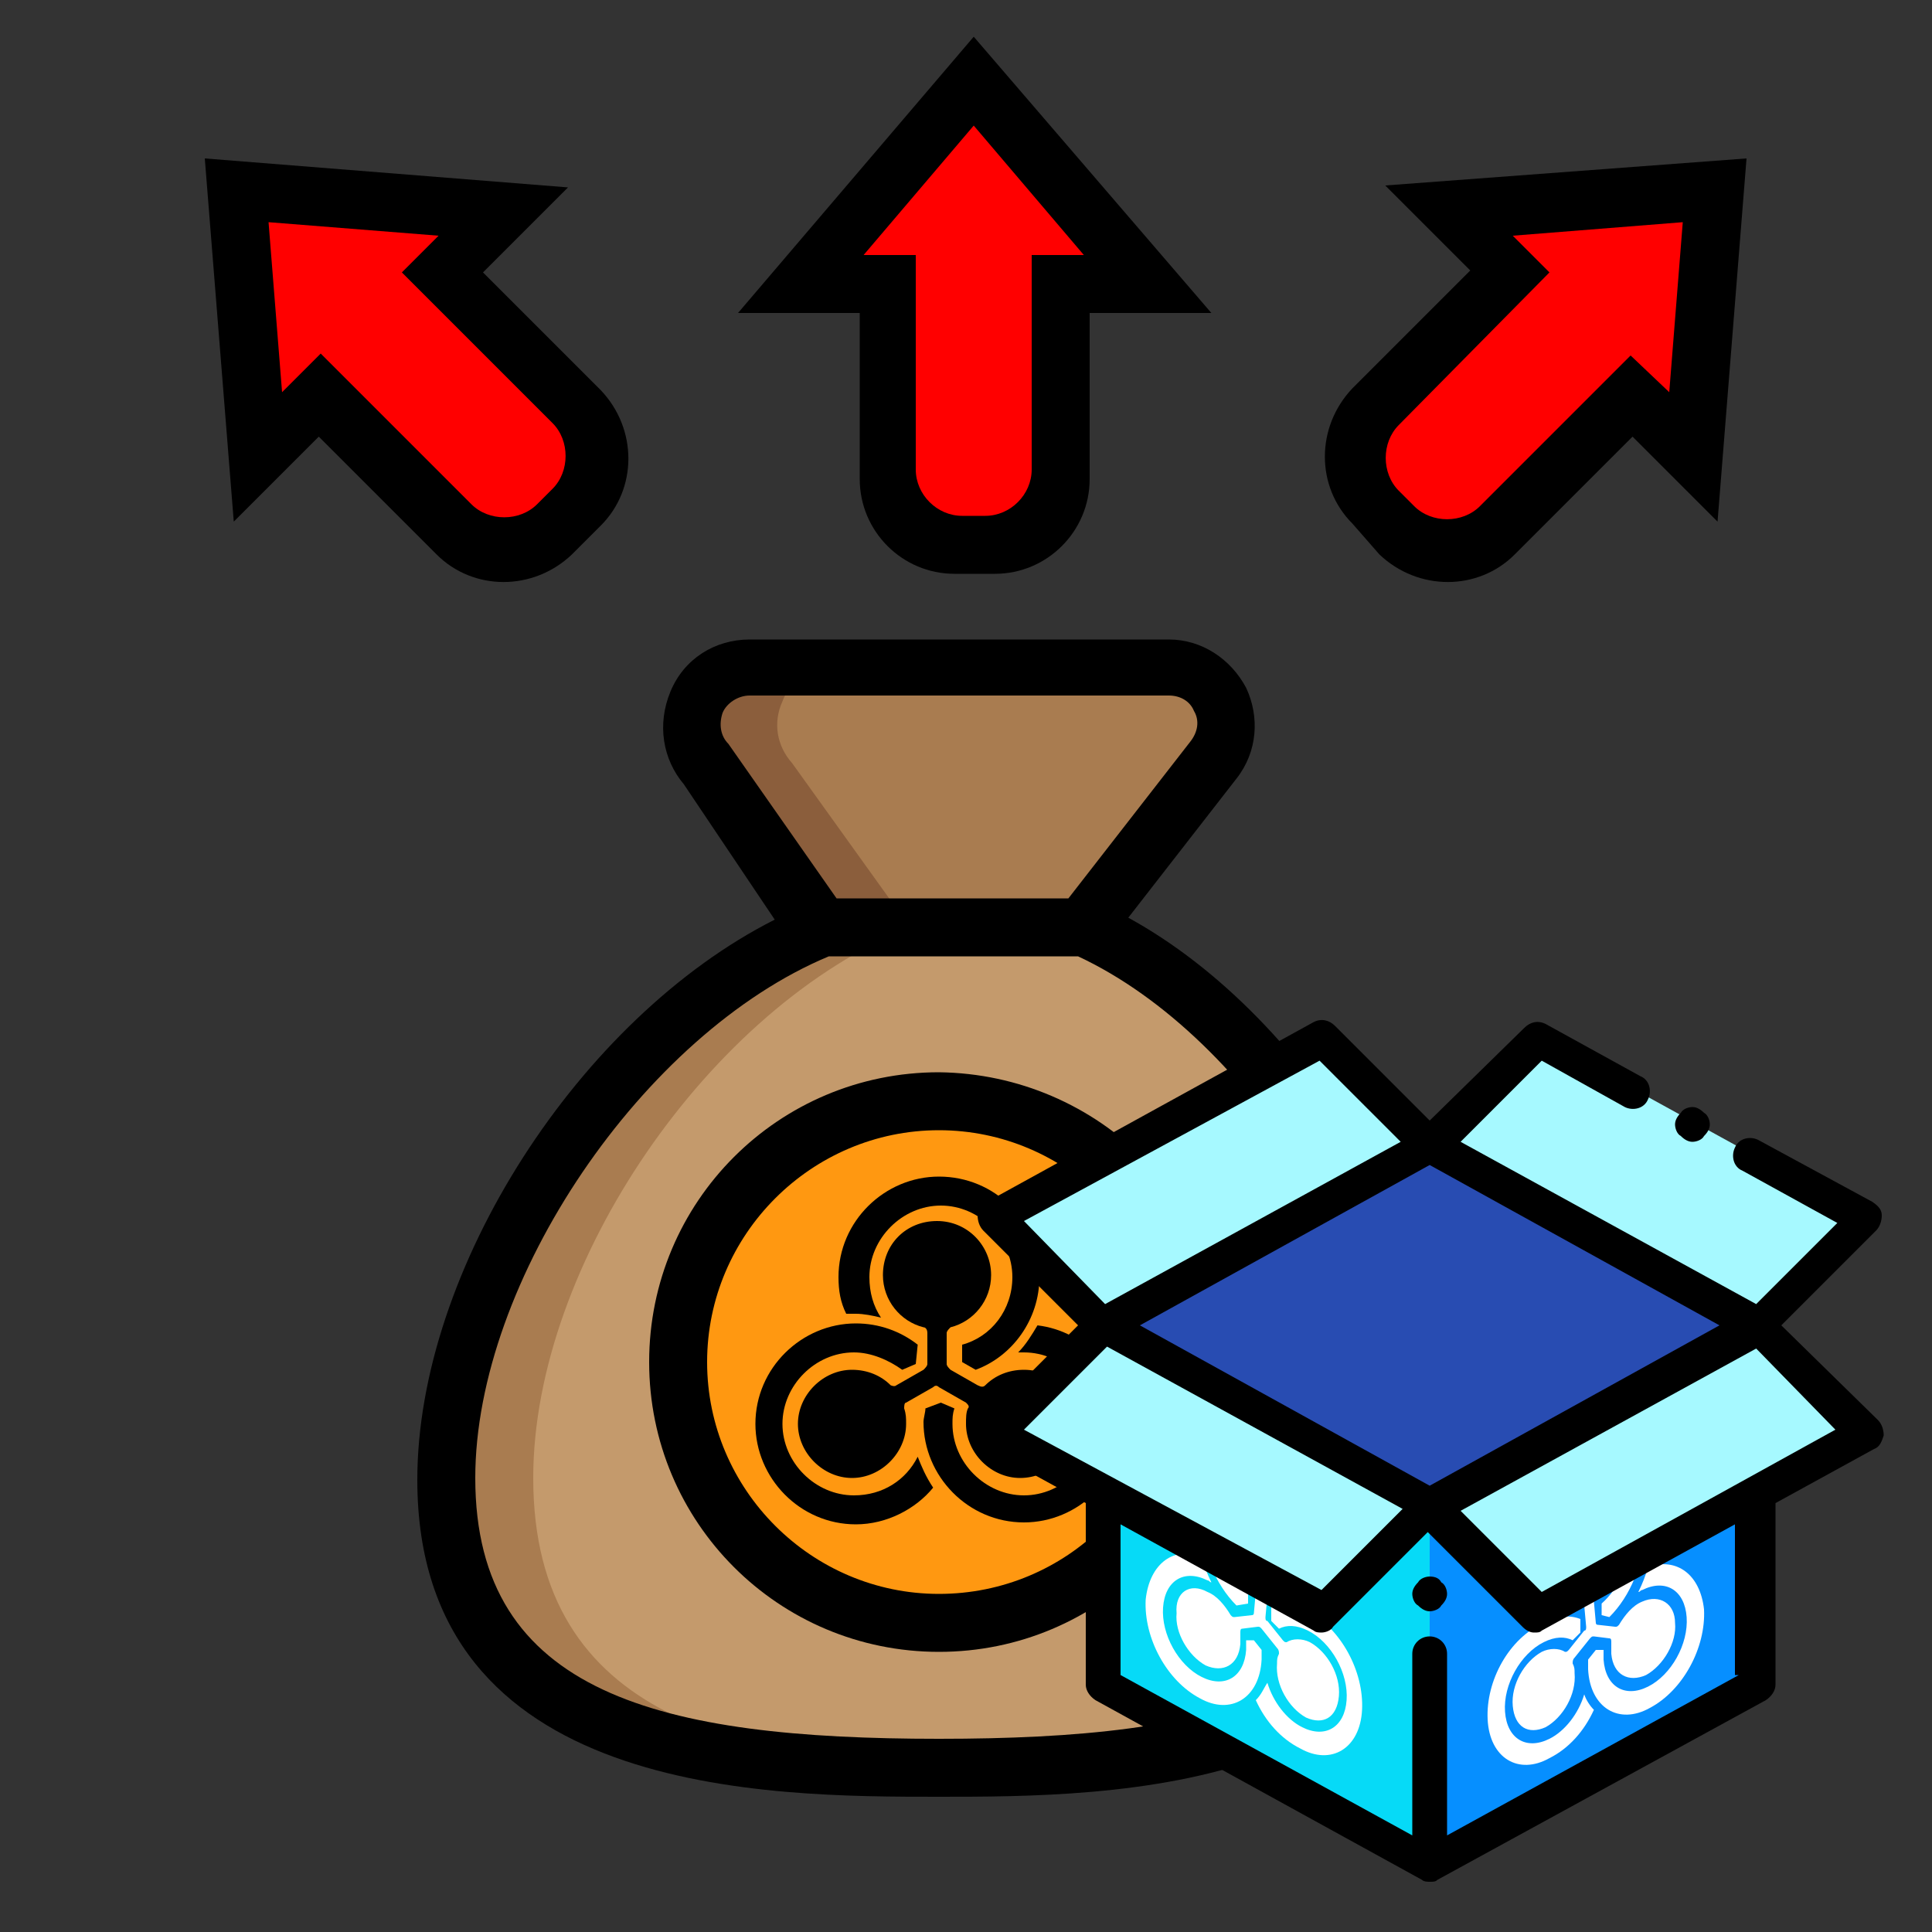 <?xml version="1.0" encoding="utf-8"?>
<!-- Generator: Adobe Illustrator 24.0.2, SVG Export Plug-In . SVG Version: 6.00 Build 0)  -->
<svg version="1.1" id="ic_empty_multisend" xmlns="http://www.w3.org/2000/svg" xmlns:xlink="http://www.w3.org/1999/xlink" x="0px"
	 y="0px" viewBox="0 0 100 100" style="enable-background:new 0 0 100 100;" xml:space="preserve">
<rect x="0" y="0" width="100" height="100" fill="#333333" stroke="none"/>
<style type="text/css">
	.st0{fill:#C49A6C;}
	.st1{fill:#A97C50;}
	.st2{fill:#8B5E3C;}
	.st3{fill:#FF9811;}
	.st4{fill:#FF0000;}
	.st5{fill:#068FFF;}
	.st6{fill:#06DAF7;}
	.st7{fill:#FFFFFF;}
	.st8{fill:#284CB2;}
	.st9{fill:#A6F9FF;}
</style>
<path class="st0" d="M74.1,76.5c0,13.3-12.2,15-25.5,15s-25.5-1.7-25.5-15c0-11.1,9.2-24.4,19.5-28.5h13.5
	C66,52.4,74.1,65.7,74.1,76.5z"/>
<path class="st1" d="M62.8,39.4c0.7-0.9,0.8-2.1,0.3-3.2s-1.5-1.7-2.7-1.7H38.8c-1.2,0-2.3,0.7-2.7,1.8c-0.5,1.1-0.3,2.3,0.5,3.2
	l6.1,8.5h13.5L62.8,39.4z"/>
<path class="st1" d="M50.6,91.5c-0.7,0-1.3,0-2,0c-13.3,0-25.5-1.7-25.5-15c0-11.1,9.2-24.4,19.5-28.5h4.5
	c-10.3,4.1-19.5,17.4-19.5,28.5C27.6,89,38.4,91.3,50.6,91.5z"/>
<path class="st2" d="M47.1,48h-4.5l-6.1-8.5c-0.8-0.9-1-2.1-0.5-3.2c0.5-1.1,1.6-1.8,2.7-1.8h4.5c-1.2,0-2.3,0.7-2.7,1.8
	c-0.5,1.1-0.3,2.3,0.5,3.2L47.1,48z"/>
<path class="st3" d="M62.1,70.5c0,7.5-6,13.5-13.5,13.5s-13.5-6-13.5-13.5S41.1,57,48.6,57S62.1,63.1,62.1,70.5z"/>
<path class="st4" d="M75,10.9l3.2,3.2L70.2,22c-0.9,0.9-0.9,2.4,0,3.3l3.1,3.1c0.9,0.9,2.4,0.9,3.3,0l7.9-7.9l3.2,3.2l1.1-13.8
	L75,10.9z"/>
<path d="M48.6,55.5c-8.3,0-15,6.7-15,15s6.7,15,15,15s15-6.7,15-15C63.6,62.3,56.9,55.6,48.6,55.5z M48.6,82.5c-6.6,0-12-5.4-12-12
	s5.4-12,12-12s12,5.4,12,12C60.6,77.2,55.2,82.5,48.6,82.5z"/>
<path d="M58.4,47.5l5.6-7.2c1.1-1.4,1.2-3.2,0.5-4.7c-0.8-1.5-2.3-2.5-4-2.5H38.8c-1.8,0-3.4,1-4.1,2.7s-0.4,3.5,0.7,4.8l4.7,7
	c-10.1,5.1-18.5,18.1-18.5,29C21.6,93,39.8,93,48.6,93s27,0,27-16.5C75.6,65.5,67.9,52.7,58.4,47.5z M37.4,36.9
	c0.2-0.5,0.8-0.9,1.4-0.9h21.7c0.6,0,1.1,0.3,1.3,0.8c0.3,0.5,0.2,1.1-0.2,1.6l-6.3,8.1H43.3l-5.6-8C37.3,38.1,37.2,37.5,37.4,36.9
	L37.4,36.9z M48.6,90c-14.4,0-24-2.3-24-13.5c0-10.2,8.7-23,18.3-27h12.9c9,4.2,16.8,16.7,16.8,27C72.6,87.7,63,90,48.6,90z"/>
<path d="M90.4,8.2L88.9,27l-4.4-4.4l-6.1,6.1c-1.9,1.9-5,1.9-7,0L70,27.1c-1.9-1.9-1.9-5,0-7l6.1-6.1l-4.4-4.4L90.4,8.2z M86.4,20.3
	l0.7-8.8l-8.8,0.7l1.9,1.9L72.4,22c-0.9,0.9-0.9,2.5,0,3.4l0.8,0.8c0.9,0.9,2.5,0.9,3.4,0l7.8-7.8L86.4,20.3z"/>
<path class="st4" d="M26,10.9l-3.2,3.2l7.9,7.9c0.9,0.9,0.9,2.4,0,3.3l-3.1,3.1c-0.9,0.9-2.4,0.9-3.3,0l-7.9-7.9l-3.2,3.2L12.2,9.9
	L26,10.9z"/>
<path d="M10.6,8.2L12.1,27l4.4-4.4l6.1,6.1c1.9,1.9,5,1.9,7,0l1.5-1.5c1.9-1.9,1.9-5,0-7L25,14.1l4.4-4.4L10.6,8.2z M14.6,20.3
	l-0.7-8.8l8.8,0.7l-1.9,1.9l7.8,7.8c0.9,0.9,0.9,2.5,0,3.4l-0.8,0.8c-0.9,0.9-2.5,0.9-3.4,0l-7.8-7.8L14.6,20.3z"/>
<path class="st4" d="M59.4,14.7h-4.5v11.2c0,1.3-1,2.3-2.3,2.3h-4.4c-1.3,0-2.3-1-2.3-2.3V14.7h-4.5l9-10.5L59.4,14.7z"/>
<path d="M50.4,1.9L38.2,16.2h6.3v8.6c0,2.7,2.2,4.9,4.9,4.9h2.1c2.7,0,4.9-2.2,4.9-4.9v-8.6h6.3L50.4,1.9z M44.7,13.2l5.7-6.7
	l5.7,6.7h-2.7v11.1c0,1.3-1.1,2.4-2.4,2.4h-1.2c-1.3,0-2.4-1.1-2.4-2.4V13.2H44.7z"/>
<g>
	<path d="M53,70.9c-0.8,0-1.5,0.3-2,0.8c-0.1,0.1-0.2,0.1-0.4,0l-1.4-0.8c-0.1-0.1-0.2-0.2-0.2-0.3l0-1.6c0-0.1,0.1-0.2,0.2-0.3
		c1.2-0.3,2.1-1.4,2.1-2.7c0-1.5-1.2-2.8-2.8-2.8c-1.6,0-2.8,1.2-2.8,2.8c0,1.3,0.9,2.4,2.1,2.7c0.1,0,0.2,0.1,0.2,0.3l0,1.6
		c0,0.1-0.1,0.2-0.2,0.3l-1.4,0.8c-0.1,0.1-0.3,0-0.3,0c-0.5-0.5-1.2-0.8-2-0.8c-1.5,0-2.8,1.3-2.8,2.8c0,1.5,1.3,2.8,2.8,2.8
		c1.5,0,2.8-1.3,2.8-2.8c0-0.3,0-0.5-0.1-0.8c0-0.1,0-0.3,0.1-0.3l1.4-0.8c0.1-0.1,0.2-0.1,0.3,0l1.4,0.8c0.1,0.1,0.2,0.2,0.1,0.3
		c-0.1,0.2-0.1,0.5-0.1,0.8c0,1.5,1.3,2.8,2.8,2.8c1.5,0,2.8-1.2,2.8-2.8C55.8,72.2,54.6,70.9,53,70.9z"/>
	<path d="M47.5,75.4c-0.6,1.2-1.8,2-3.3,2c-2,0-3.7-1.7-3.7-3.7s1.7-3.7,3.7-3.7c0.9,0,1.8,0.4,2.5,0.9l0.7-0.3l0.1-1
		c-0.9-0.7-2-1.1-3.2-1.1c-2.8,0-5.2,2.3-5.2,5.2c0,2.8,2.3,5.2,5.2,5.2c1.6,0,3.1-0.8,4-1.9C47.9,76.4,47.7,75.9,47.5,75.4z"/>
	<path d="M48.6,60.9c-2.8,0-5.2,2.3-5.2,5.2c0,0.7,0.1,1.3,0.4,1.9c0.2,0,0.3,0,0.5,0c0.4,0,0.9,0.1,1.3,0.2
		c-0.4-0.6-0.6-1.3-0.6-2.1c0-2,1.7-3.7,3.7-3.7c2,0,3.7,1.7,3.7,3.7c0,1.7-1.1,3.1-2.6,3.5l0,0.9l0.7,0.4c1.9-0.7,3.3-2.6,3.3-4.8
		C53.8,63.2,51.5,60.9,48.6,60.9z"/>
	<path d="M53.7,68.6c-0.3,0.5-0.6,1-1,1.4c0.1,0,0.2,0,0.3,0c2,0,3.7,1.7,3.7,3.7S55,77.4,53,77.4c-2,0-3.7-1.7-3.7-3.7
		c0-0.3,0-0.5,0.1-0.8l-0.7-0.3l-0.8,0.3c0,0.2-0.1,0.5-0.1,0.7c0,2.8,2.3,5.2,5.2,5.2c2.8,0,5.2-2.3,5.2-5.2
		C58.1,71,56.2,68.9,53.7,68.6z"/>
</g>
<g>
	<path class="st5" d="M91,87.2L74,96.5l-16.9-9.3V68.6L74,59.3L91,68.6V87.2z"/>
	<path class="st6" d="M57.1,68.6v18.6L74,96.5l0,0V77.9L57.1,68.6L57.1,68.6z"/>
	<g>
		<path class="st7" d="M85,82.9c-0.5,0.2-0.9,0.7-1.2,1.2c-0.1,0.1-0.1,0.1-0.2,0.1l-0.9-0.1c-0.1,0-0.1-0.1-0.1-0.1l-0.1-1.1
			c0-0.1,0-0.2,0.1-0.3c0.7-0.6,1.2-1.6,1.1-2.5C83.8,79,83,78.6,82.1,79c-0.9,0.5-1.6,1.7-1.5,2.8c0.1,0.9,0.6,1.4,1.3,1.2
			c0.1,0,0.1,0,0.1,0.1l0.1,1.1c0,0.1,0,0.2-0.1,0.2l-0.8,1c-0.1,0.1-0.1,0.1-0.2,0.1c-0.3-0.2-0.8-0.2-1.2,0
			c-0.9,0.5-1.6,1.7-1.5,2.8c0.1,1.1,0.8,1.5,1.7,1.1c0.9-0.5,1.6-1.7,1.5-2.8c0-0.2,0-0.3-0.1-0.5c0-0.1,0-0.2,0.1-0.3l0.8-1
			c0.1-0.1,0.1-0.1,0.2-0.1l0.8,0.1c0.1,0,0.1,0.1,0.1,0.2c0,0.2,0,0.4,0,0.6c0.1,1.1,0.9,1.5,1.8,1.1c0.9-0.5,1.6-1.7,1.5-2.7
			C86.7,83,85.9,82.5,85,82.9z"/>
		<path class="st7" d="M82,87.7c-0.3,1-1,1.9-1.8,2.3c-1.2,0.6-2.2,0-2.3-1.4c-0.1-1.4,0.8-3,2-3.6c0.6-0.3,1.1-0.3,1.5-0.1l0.4-0.4
			l0-0.7c-0.5-0.2-1.2-0.2-1.9,0.2C78.1,84.8,76.9,87,77,89c0.1,2,1.6,2.9,3.2,2c1-0.5,1.8-1.4,2.3-2.5C82.3,88.3,82.1,88,82,87.7z"
			/>
		<path class="st7" d="M82,77.4c-1.7,0.9-2.9,3.1-2.8,5.1c0,0.5,0.1,0.9,0.3,1.2c0.1-0.1,0.2-0.1,0.3-0.2c0.3-0.1,0.5-0.2,0.7-0.3
			c-0.3-0.3-0.4-0.7-0.5-1.2c-0.1-1.4,0.8-3,2-3.6c1.2-0.6,2.2,0,2.3,1.4c0.1,1.1-0.5,2.4-1.4,3.2l0,0.6l0.4,0.1
			c1.1-1.1,1.8-2.8,1.7-4.3C85.1,77.4,83.7,76.5,82,77.4z"/>
		<path class="st7" d="M85.3,81.1c-0.1,0.4-0.3,0.9-0.5,1.3c0.1,0,0.1-0.1,0.2-0.1c1.2-0.6,2.2,0,2.3,1.4c0.1,1.4-0.8,3-2,3.6
			c-1.2,0.6-2.2,0-2.3-1.4c0-0.2,0-0.4,0-0.5l-0.4,0l-0.4,0.5c0,0.2,0,0.4,0,0.5c0.1,2,1.6,2.9,3.2,2c1.7-0.9,2.9-3.1,2.8-5.1
			C88,81.5,86.8,80.6,85.3,81.1z"/>
	</g>
	<g>
		<path class="st7" d="M62.5,82.4c0.5,0.2,0.9,0.7,1.2,1.2c0.1,0.1,0.1,0.1,0.2,0.1l0.9-0.1c0.1,0,0.1-0.1,0.1-0.1l0.1-1.1
			c0-0.1,0-0.2-0.1-0.3c-0.7-0.6-1.2-1.6-1.1-2.5c0.1-1.1,0.8-1.5,1.7-1.1c0.9,0.5,1.6,1.7,1.5,2.8c-0.1,0.9-0.6,1.4-1.3,1.2
			c-0.1,0-0.1,0-0.1,0.1l-0.1,1.1c0,0.1,0,0.2,0.1,0.2l0.8,1c0.1,0.1,0.1,0.1,0.2,0.1c0.3-0.2,0.8-0.2,1.2,0
			c0.9,0.5,1.6,1.7,1.5,2.8c-0.1,1.1-0.8,1.5-1.7,1.1c-0.9-0.5-1.6-1.7-1.5-2.8c0-0.2,0-0.3,0.1-0.5c0-0.1,0-0.2-0.1-0.3l-0.8-1
			c-0.1-0.1-0.1-0.1-0.2-0.1l-0.8,0.1c-0.1,0-0.1,0.1-0.1,0.2c0,0.2,0,0.4,0,0.6c-0.1,1.1-0.9,1.5-1.8,1.1c-0.9-0.5-1.6-1.7-1.5-2.7
			C60.8,82.4,61.6,81.9,62.5,82.4z"/>
		<path class="st7" d="M65.6,87.1c0.3,1,1,1.9,1.8,2.3c1.2,0.6,2.2,0,2.3-1.4c0.1-1.4-0.8-3-2-3.6c-0.6-0.3-1.1-0.3-1.5-0.1
			l-0.4-0.4l0-0.7c0.5-0.2,1.2-0.2,1.9,0.2c1.7,0.9,2.9,3.1,2.8,5.1s-1.6,2.9-3.2,2c-1-0.5-1.8-1.4-2.3-2.5
			C65.3,87.7,65.4,87.4,65.6,87.1z"/>
		<path class="st7" d="M65.5,76.8c1.7,0.9,2.9,3.1,2.8,5.1c0,0.5-0.1,0.9-0.3,1.2c-0.1-0.1-0.2-0.1-0.3-0.2
			c-0.3-0.1-0.5-0.2-0.7-0.3c0.3-0.3,0.4-0.7,0.5-1.2c0.1-1.4-0.8-3-2-3.6c-1.2-0.6-2.2,0-2.3,1.4c-0.1,1.1,0.5,2.4,1.4,3.2l0,0.6
			L64,83.1c-1.1-1.1-1.8-2.8-1.7-4.3C62.4,76.9,63.8,76,65.5,76.8z"/>
		<path class="st7" d="M62.2,80.6c0.1,0.4,0.3,0.9,0.5,1.3c-0.1,0-0.1-0.1-0.2-0.1c-1.2-0.6-2.2,0-2.3,1.4c-0.1,1.4,0.8,3,2,3.6
			c1.2,0.6,2.2,0,2.3-1.4c0-0.2,0-0.4,0-0.5l0.4,0l0.4,0.5c0,0.2,0,0.4,0,0.5c-0.1,2-1.6,2.9-3.2,2c-1.7-0.9-2.9-3.1-2.8-5.1
			C59.5,80.9,60.8,80,62.2,80.6z"/>
	</g>
	<path class="st8" d="M57.1,68.6L57.1,68.6L74,77.9L91,68.6v0L74,59.3L57.1,68.6z"/>
	<g>
		<path class="st9" d="M91,68.6l5.6,5.6l-16.9,9.3L74,77.9L91,68.6z"/>
		<path class="st9" d="M57.1,68.6l-5.6,5.6l16.9,9.3l5.6-5.6L57.1,68.6z"/>
		<path class="st9" d="M91,68.6l5.6-5.6l-16.9-9.3L74,59.3L91,68.6z"/>
		<path class="st9" d="M57.1,68.6L51.5,63l16.9-9.3l5.6,5.6L57.1,68.6z"/>
	</g>
	<path d="M92.2,68.6l4.9-4.9c0.2-0.2,0.3-0.5,0.3-0.8c0-0.3-0.2-0.5-0.5-0.7L91,59c-0.4-0.2-1-0.1-1.2,0.4c-0.2,0.4-0.1,1,0.4,1.2
		l4.9,2.7l-4.2,4.2l-15.3-8.4l4.2-4.2l4.3,2.4c0.4,0.2,1,0.1,1.2-0.4c0.2-0.4,0.1-1-0.4-1.2l-4.9-2.7c-0.4-0.2-0.8-0.1-1.1,0.2
		L74,58l-4.9-4.9c-0.3-0.3-0.7-0.4-1.1-0.2l-16.9,9.3c-0.3,0.1-0.4,0.4-0.5,0.7c0,0.3,0.1,0.6,0.3,0.8l4.9,4.9l-4.9,4.9
		c-0.2,0.2-0.3,0.5-0.3,0.8c0,0.3,0.2,0.5,0.5,0.7l5.1,2.8v9.4c0,0.3,0.2,0.6,0.5,0.8l16.9,9.3c0.1,0.1,0.3,0.1,0.4,0.1
		c0.2,0,0.3,0,0.4-0.1L91.4,88c0.3-0.2,0.5-0.5,0.5-0.8v-9.4L97,75c0.3-0.1,0.4-0.4,0.5-0.7c0-0.3-0.1-0.6-0.3-0.8L92.2,68.6z
		 M74,76.9l-15-8.3l15-8.3l15,8.3L74,76.9z M68.3,54.9l4.2,4.2l-15.3,8.4L53,63.2L68.3,54.9z M57.3,69.7l15.3,8.4l-4.2,4.2L53,74
		L57.3,69.7z M90,86.7L74.9,95v-9.4c0-0.5-0.4-0.9-0.9-0.9c-0.5,0-0.9,0.4-0.9,0.9V95L58,86.7v-7.8l10,5.5c0.1,0.1,0.3,0.1,0.4,0.1
		c0.2,0,0.5-0.1,0.6-0.3l4.9-4.9l4.9,4.9c0.2,0.2,0.4,0.3,0.6,0.3c0.2,0,0.3,0,0.4-0.1l10-5.5V86.7z M79.8,82.4l-4.2-4.2l15.3-8.4
		L95,74L79.8,82.4z"/>
	<path d="M87.6,59.1c0.2,0,0.5-0.1,0.6-0.3c0.2-0.2,0.3-0.4,0.3-0.6c0-0.2-0.1-0.5-0.3-0.6c-0.2-0.2-0.4-0.3-0.6-0.3
		c-0.2,0-0.5,0.1-0.6,0.3c-0.2,0.2-0.3,0.4-0.3,0.6c0,0.2,0.1,0.5,0.3,0.6C87.2,59,87.4,59.1,87.6,59.1z"/>
	<path d="M74,81.6c-0.2,0-0.5,0.1-0.6,0.3c-0.2,0.2-0.3,0.4-0.3,0.6c0,0.2,0.1,0.5,0.3,0.6c0.2,0.2,0.4,0.3,0.6,0.3
		c0.2,0,0.5-0.1,0.6-0.3c0.2-0.2,0.3-0.4,0.3-0.6c0-0.2-0.1-0.5-0.3-0.6C74.5,81.7,74.3,81.6,74,81.6z"/>
</g>
</svg>
